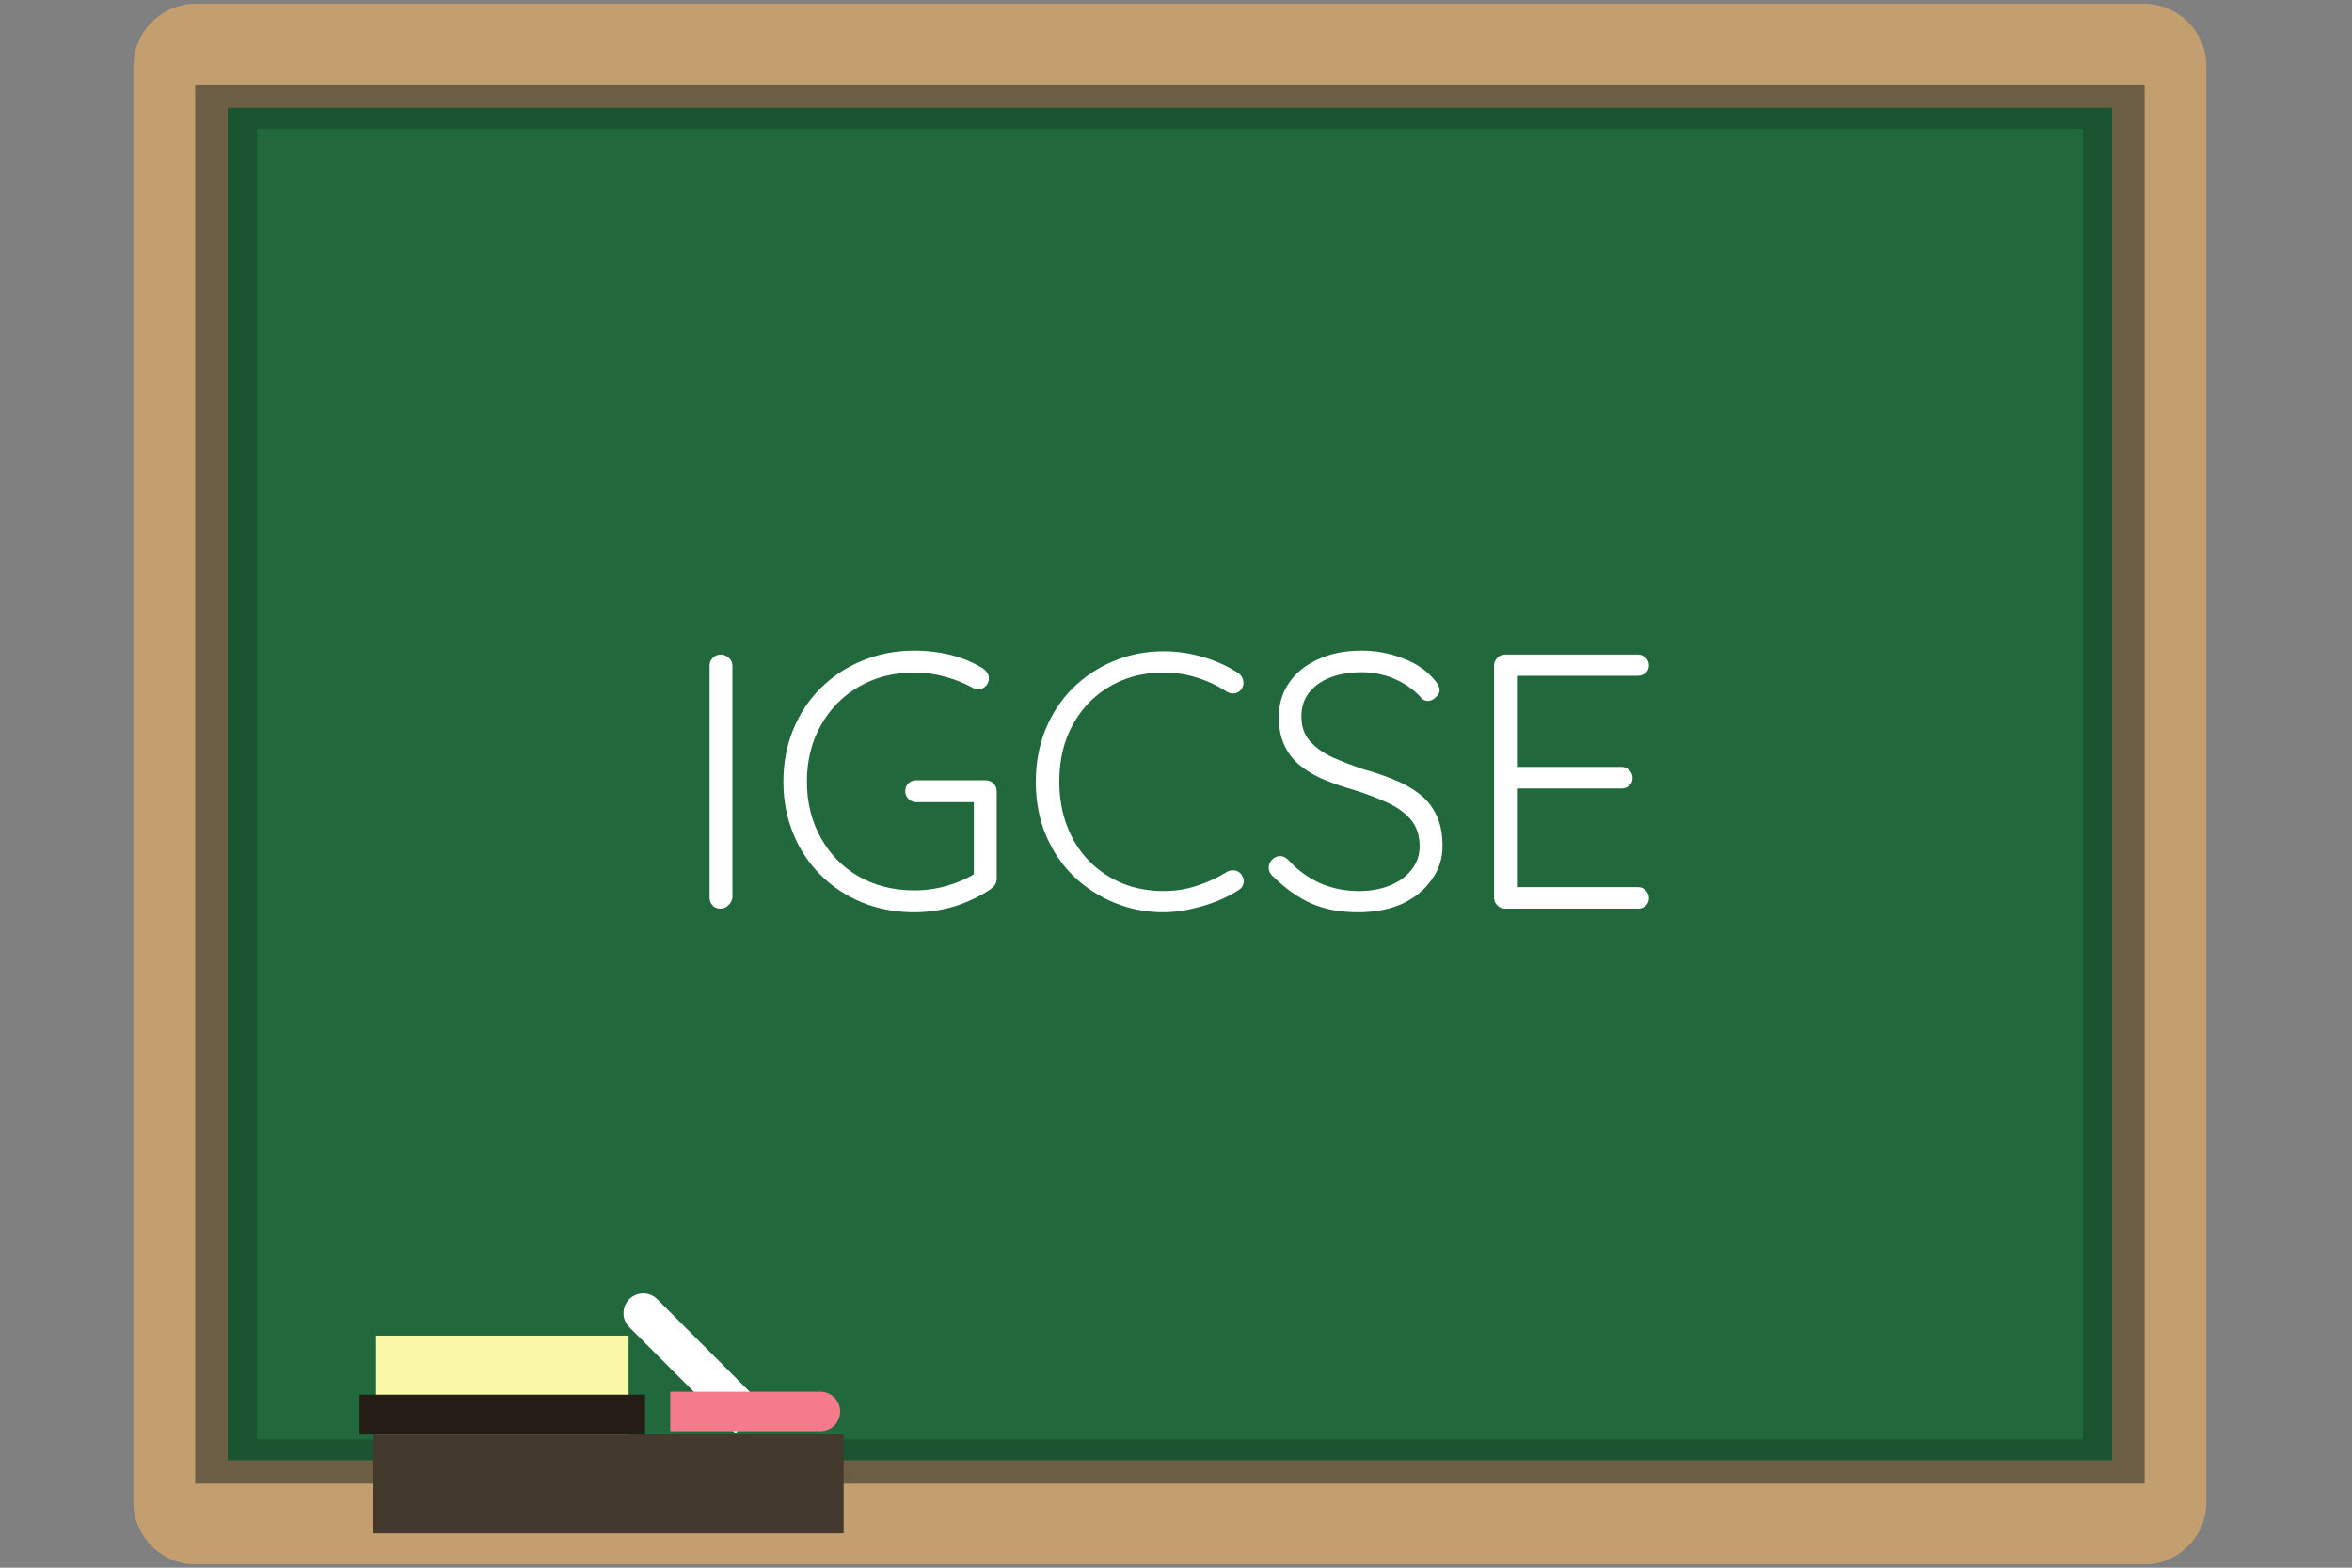 <svg xmlns="http://www.w3.org/2000/svg" xmlns:xlink="http://www.w3.org/1999/xlink" width="150" zoomAndPan="magnify" viewBox="0 0 112.5 75" height="100" preserveAspectRatio="xMidYMid meet" version="1.0"><rect x="0" y="0" width="112.5" height="75" fill="#808080" stroke="none"/><defs><g/><clipPath id="854a82c993"><path d="M 6.305 0.164 L 105.613 0.164 L 105.613 74.832 L 6.305 74.832 Z M 6.305 0.164 " clip-rule="nonzero"/></clipPath></defs><g clip-path="url(#854a82c993)"><path fill="#c39f70" d="M 6.383 71.848 C 6.383 73.504 7.727 74.852 9.387 74.852 L 102.531 74.852 C 104.191 74.852 105.535 73.504 105.535 71.848 L 105.535 3.18 C 105.535 1.523 104.191 0.176 102.531 0.176 L 9.387 0.176 C 7.727 0.176 6.383 1.523 6.383 3.18 L 6.383 71.848 " fill-opacity="1" fill-rule="nonzero"/></g><path fill="#6d5e46" d="M 9.336 70.98 L 102.582 70.98 L 102.582 4.047 L 9.336 4.047 L 9.336 70.98 " fill-opacity="1" fill-rule="nonzero"/><path fill="#1a5430" d="M 10.891 69.863 L 101.027 69.863 L 101.027 5.164 L 10.891 5.164 L 10.891 69.863 " fill-opacity="1" fill-rule="nonzero"/><path fill="#21693c" d="M 12.289 68.859 L 99.629 68.859 L 99.629 6.168 L 12.289 6.168 L 12.289 68.859 " fill-opacity="1" fill-rule="nonzero"/><path fill="#43392c" d="M 17.855 73.355 L 40.352 73.355 L 40.352 68.629 L 17.855 68.629 L 17.855 73.355 " fill-opacity="1" fill-rule="nonzero"/><path fill="#faf9a9" d="M 17.988 68.629 L 30.066 68.629 L 30.066 63.898 L 17.988 63.898 L 17.988 68.629 " fill-opacity="1" fill-rule="nonzero"/><path fill="#231d15" d="M 17.199 68.629 L 30.855 68.629 L 30.855 66.723 L 17.199 66.723 L 17.199 68.629 " fill-opacity="1" fill-rule="nonzero"/><path fill="#ffffff" d="M 35.176 68.574 L 30.098 63.492 C 29.73 63.125 29.73 62.523 30.098 62.156 C 30.469 61.785 31.066 61.785 31.438 62.156 L 36.512 67.238 L 35.176 68.574 " fill-opacity="1" fill-rule="nonzero"/><path fill="#f57b8b" d="M 32.059 68.473 L 39.238 68.473 C 39.762 68.473 40.184 68.051 40.184 67.527 C 40.184 67.004 39.762 66.582 39.238 66.582 L 32.059 66.582 L 32.059 68.473 " fill-opacity="1" fill-rule="nonzero"/><g fill="#ffffff" fill-opacity="1"><g transform="translate(32.3, 43.471)"><g><path d="M 2.734 -0.531 C 2.711 -0.383 2.645 -0.258 2.531 -0.156 C 2.426 -0.051 2.305 0 2.172 0 C 2.004 0 1.875 -0.051 1.781 -0.156 C 1.688 -0.258 1.641 -0.383 1.641 -0.531 L 1.641 -11.625 C 1.641 -11.77 1.691 -11.895 1.797 -12 C 1.898 -12.102 2.031 -12.156 2.188 -12.156 C 2.32 -12.156 2.445 -12.102 2.562 -12 C 2.676 -11.895 2.734 -11.77 2.734 -11.625 Z M 2.734 -0.531 "/></g></g></g><g fill="#ffffff" fill-opacity="1"><g transform="translate(36.643, 43.471)"><g><path d="M 7.094 0.172 C 6.195 0.172 5.363 0.016 4.594 -0.297 C 3.832 -0.609 3.172 -1.047 2.609 -1.609 C 2.047 -2.172 1.609 -2.832 1.297 -3.594 C 0.984 -4.363 0.828 -5.191 0.828 -6.078 C 0.828 -6.973 0.984 -7.801 1.297 -8.562 C 1.609 -9.332 2.047 -9.992 2.609 -10.547 C 3.172 -11.109 3.832 -11.547 4.594 -11.859 C 5.363 -12.18 6.195 -12.344 7.094 -12.344 C 7.707 -12.344 8.301 -12.27 8.875 -12.125 C 9.445 -11.977 9.957 -11.758 10.406 -11.469 C 10.488 -11.406 10.551 -11.336 10.594 -11.266 C 10.633 -11.191 10.656 -11.113 10.656 -11.031 C 10.656 -10.875 10.602 -10.742 10.5 -10.641 C 10.395 -10.547 10.285 -10.5 10.172 -10.5 C 10.109 -10.5 10.051 -10.504 10 -10.516 C 9.945 -10.535 9.898 -10.555 9.859 -10.578 C 9.461 -10.797 9.031 -10.969 8.562 -11.094 C 8.102 -11.227 7.613 -11.297 7.094 -11.297 C 6.094 -11.297 5.203 -11.066 4.422 -10.609 C 3.648 -10.16 3.047 -9.539 2.609 -8.75 C 2.172 -7.969 1.953 -7.078 1.953 -6.078 C 1.953 -5.086 2.172 -4.195 2.609 -3.406 C 3.047 -2.613 3.648 -1.992 4.422 -1.547 C 5.203 -1.098 6.094 -0.875 7.094 -0.875 C 7.613 -0.875 8.133 -0.945 8.656 -1.094 C 9.188 -1.25 9.645 -1.453 10.031 -1.703 L 9.938 -1.344 L 9.938 -5.328 L 10.203 -5.094 L 7.188 -5.094 C 7.039 -5.094 6.914 -5.145 6.812 -5.25 C 6.707 -5.352 6.656 -5.473 6.656 -5.609 C 6.656 -5.773 6.707 -5.906 6.812 -6 C 6.914 -6.094 7.039 -6.141 7.188 -6.141 L 10.516 -6.141 C 10.66 -6.141 10.781 -6.086 10.875 -5.984 C 10.977 -5.891 11.031 -5.766 11.031 -5.609 L 11.031 -1.422 C 11.031 -1.328 11.004 -1.238 10.953 -1.156 C 10.91 -1.082 10.848 -1.016 10.766 -0.953 C 10.266 -0.609 9.695 -0.332 9.062 -0.125 C 8.426 0.07 7.77 0.172 7.094 0.172 Z M 7.094 0.172 "/></g></g></g><g fill="#ffffff" fill-opacity="1"><g transform="translate(48.716, 43.471)"><g><path d="M 10.516 -11.266 C 10.648 -11.172 10.727 -11.051 10.75 -10.906 C 10.781 -10.758 10.75 -10.617 10.656 -10.484 C 10.57 -10.379 10.461 -10.316 10.328 -10.297 C 10.203 -10.285 10.082 -10.312 9.969 -10.375 C 9.531 -10.664 9.055 -10.891 8.547 -11.047 C 8.047 -11.211 7.508 -11.297 6.938 -11.297 C 6.227 -11.297 5.566 -11.172 4.953 -10.922 C 4.348 -10.672 3.816 -10.312 3.359 -9.844 C 2.91 -9.375 2.562 -8.82 2.312 -8.188 C 2.07 -7.551 1.953 -6.848 1.953 -6.078 C 1.953 -5.297 2.078 -4.582 2.328 -3.938 C 2.578 -3.289 2.93 -2.734 3.391 -2.266 C 3.848 -1.805 4.379 -1.453 4.984 -1.203 C 5.586 -0.961 6.238 -0.844 6.938 -0.844 C 7.5 -0.844 8.031 -0.926 8.531 -1.094 C 9.039 -1.258 9.516 -1.477 9.953 -1.75 C 10.066 -1.82 10.191 -1.848 10.328 -1.828 C 10.461 -1.816 10.57 -1.754 10.656 -1.641 C 10.758 -1.504 10.797 -1.363 10.766 -1.219 C 10.734 -1.07 10.656 -0.961 10.531 -0.891 C 10.238 -0.703 9.895 -0.523 9.5 -0.359 C 9.102 -0.203 8.688 -0.078 8.25 0.016 C 7.812 0.117 7.375 0.172 6.938 0.172 C 6.102 0.172 5.32 0.02 4.594 -0.281 C 3.863 -0.582 3.211 -1.004 2.641 -1.547 C 2.078 -2.098 1.633 -2.754 1.312 -3.516 C 0.988 -4.285 0.828 -5.141 0.828 -6.078 C 0.828 -6.984 0.984 -7.816 1.297 -8.578 C 1.609 -9.336 2.039 -9.992 2.594 -10.547 C 3.156 -11.098 3.805 -11.531 4.547 -11.844 C 5.297 -12.156 6.094 -12.312 6.938 -12.312 C 7.594 -12.312 8.227 -12.219 8.844 -12.031 C 9.457 -11.852 10.016 -11.598 10.516 -11.266 Z M 10.516 -11.266 "/></g></g></g><g fill="#ffffff" fill-opacity="1"><g transform="translate(60.06, 43.471)"><g><path d="M 4.984 0.172 C 4.109 0.18 3.344 0.047 2.688 -0.234 C 2.039 -0.523 1.422 -0.961 0.828 -1.547 C 0.773 -1.586 0.727 -1.645 0.688 -1.719 C 0.645 -1.789 0.625 -1.875 0.625 -1.969 C 0.625 -2.102 0.676 -2.227 0.781 -2.344 C 0.895 -2.457 1.023 -2.516 1.172 -2.516 C 1.305 -2.516 1.43 -2.457 1.547 -2.344 C 1.992 -1.852 2.504 -1.477 3.078 -1.219 C 3.648 -0.969 4.27 -0.844 4.938 -0.844 C 5.488 -0.844 5.984 -0.93 6.422 -1.109 C 6.859 -1.285 7.203 -1.535 7.453 -1.859 C 7.711 -2.18 7.844 -2.555 7.844 -2.984 C 7.844 -3.516 7.695 -3.945 7.406 -4.281 C 7.113 -4.613 6.727 -4.883 6.25 -5.094 C 5.781 -5.312 5.254 -5.508 4.672 -5.688 C 4.203 -5.82 3.75 -5.977 3.312 -6.156 C 2.883 -6.332 2.504 -6.551 2.172 -6.812 C 1.836 -7.07 1.578 -7.395 1.391 -7.781 C 1.203 -8.164 1.109 -8.629 1.109 -9.172 C 1.109 -9.785 1.27 -10.328 1.594 -10.797 C 1.914 -11.273 2.375 -11.648 2.969 -11.922 C 3.57 -12.203 4.27 -12.344 5.062 -12.344 C 5.738 -12.344 6.391 -12.223 7.016 -11.984 C 7.648 -11.754 8.156 -11.414 8.531 -10.969 C 8.707 -10.781 8.797 -10.609 8.797 -10.453 C 8.797 -10.336 8.734 -10.223 8.609 -10.109 C 8.492 -9.992 8.367 -9.938 8.234 -9.938 C 8.117 -9.938 8.02 -9.977 7.938 -10.062 C 7.738 -10.301 7.488 -10.516 7.188 -10.703 C 6.883 -10.898 6.551 -11.051 6.188 -11.156 C 5.82 -11.258 5.445 -11.312 5.062 -11.312 C 4.508 -11.312 4.016 -11.227 3.578 -11.062 C 3.148 -10.895 2.812 -10.656 2.562 -10.344 C 2.312 -10.031 2.188 -9.648 2.188 -9.203 C 2.188 -8.723 2.32 -8.328 2.594 -8.016 C 2.875 -7.703 3.238 -7.441 3.688 -7.234 C 4.145 -7.035 4.629 -6.848 5.141 -6.672 C 5.641 -6.535 6.117 -6.375 6.578 -6.188 C 7.035 -6.008 7.441 -5.785 7.797 -5.516 C 8.148 -5.254 8.426 -4.922 8.625 -4.516 C 8.832 -4.109 8.938 -3.598 8.938 -2.984 C 8.938 -2.398 8.766 -1.867 8.422 -1.391 C 8.086 -0.91 7.629 -0.531 7.047 -0.25 C 6.461 0.02 5.773 0.16 4.984 0.172 Z M 4.984 0.172 "/></g></g></g><g fill="#ffffff" fill-opacity="1"><g transform="translate(69.823, 43.471)"><g><path d="M 2.156 -12.156 L 8.531 -12.156 C 8.664 -12.156 8.785 -12.102 8.891 -12 C 8.992 -11.906 9.047 -11.785 9.047 -11.641 C 9.047 -11.492 8.992 -11.375 8.891 -11.281 C 8.785 -11.188 8.664 -11.141 8.531 -11.141 L 2.547 -11.141 L 2.734 -11.438 L 2.734 -6.547 L 2.531 -6.781 L 7.75 -6.781 C 7.883 -6.781 8.004 -6.727 8.109 -6.625 C 8.211 -6.52 8.266 -6.395 8.266 -6.25 C 8.266 -6.102 8.211 -5.984 8.109 -5.891 C 8.004 -5.797 7.883 -5.75 7.75 -5.75 L 2.578 -5.75 L 2.734 -5.922 L 2.734 -0.922 L 2.641 -1.031 L 8.531 -1.031 C 8.664 -1.031 8.785 -0.977 8.891 -0.875 C 8.992 -0.77 9.047 -0.645 9.047 -0.5 C 9.047 -0.352 8.992 -0.234 8.891 -0.141 C 8.785 -0.047 8.664 0 8.531 0 L 2.156 0 C 2.02 0 1.898 -0.051 1.797 -0.156 C 1.691 -0.258 1.641 -0.379 1.641 -0.516 L 1.641 -11.641 C 1.641 -11.773 1.691 -11.895 1.797 -12 C 1.898 -12.102 2.02 -12.156 2.156 -12.156 Z M 2.156 -12.156 "/></g></g></g></svg>